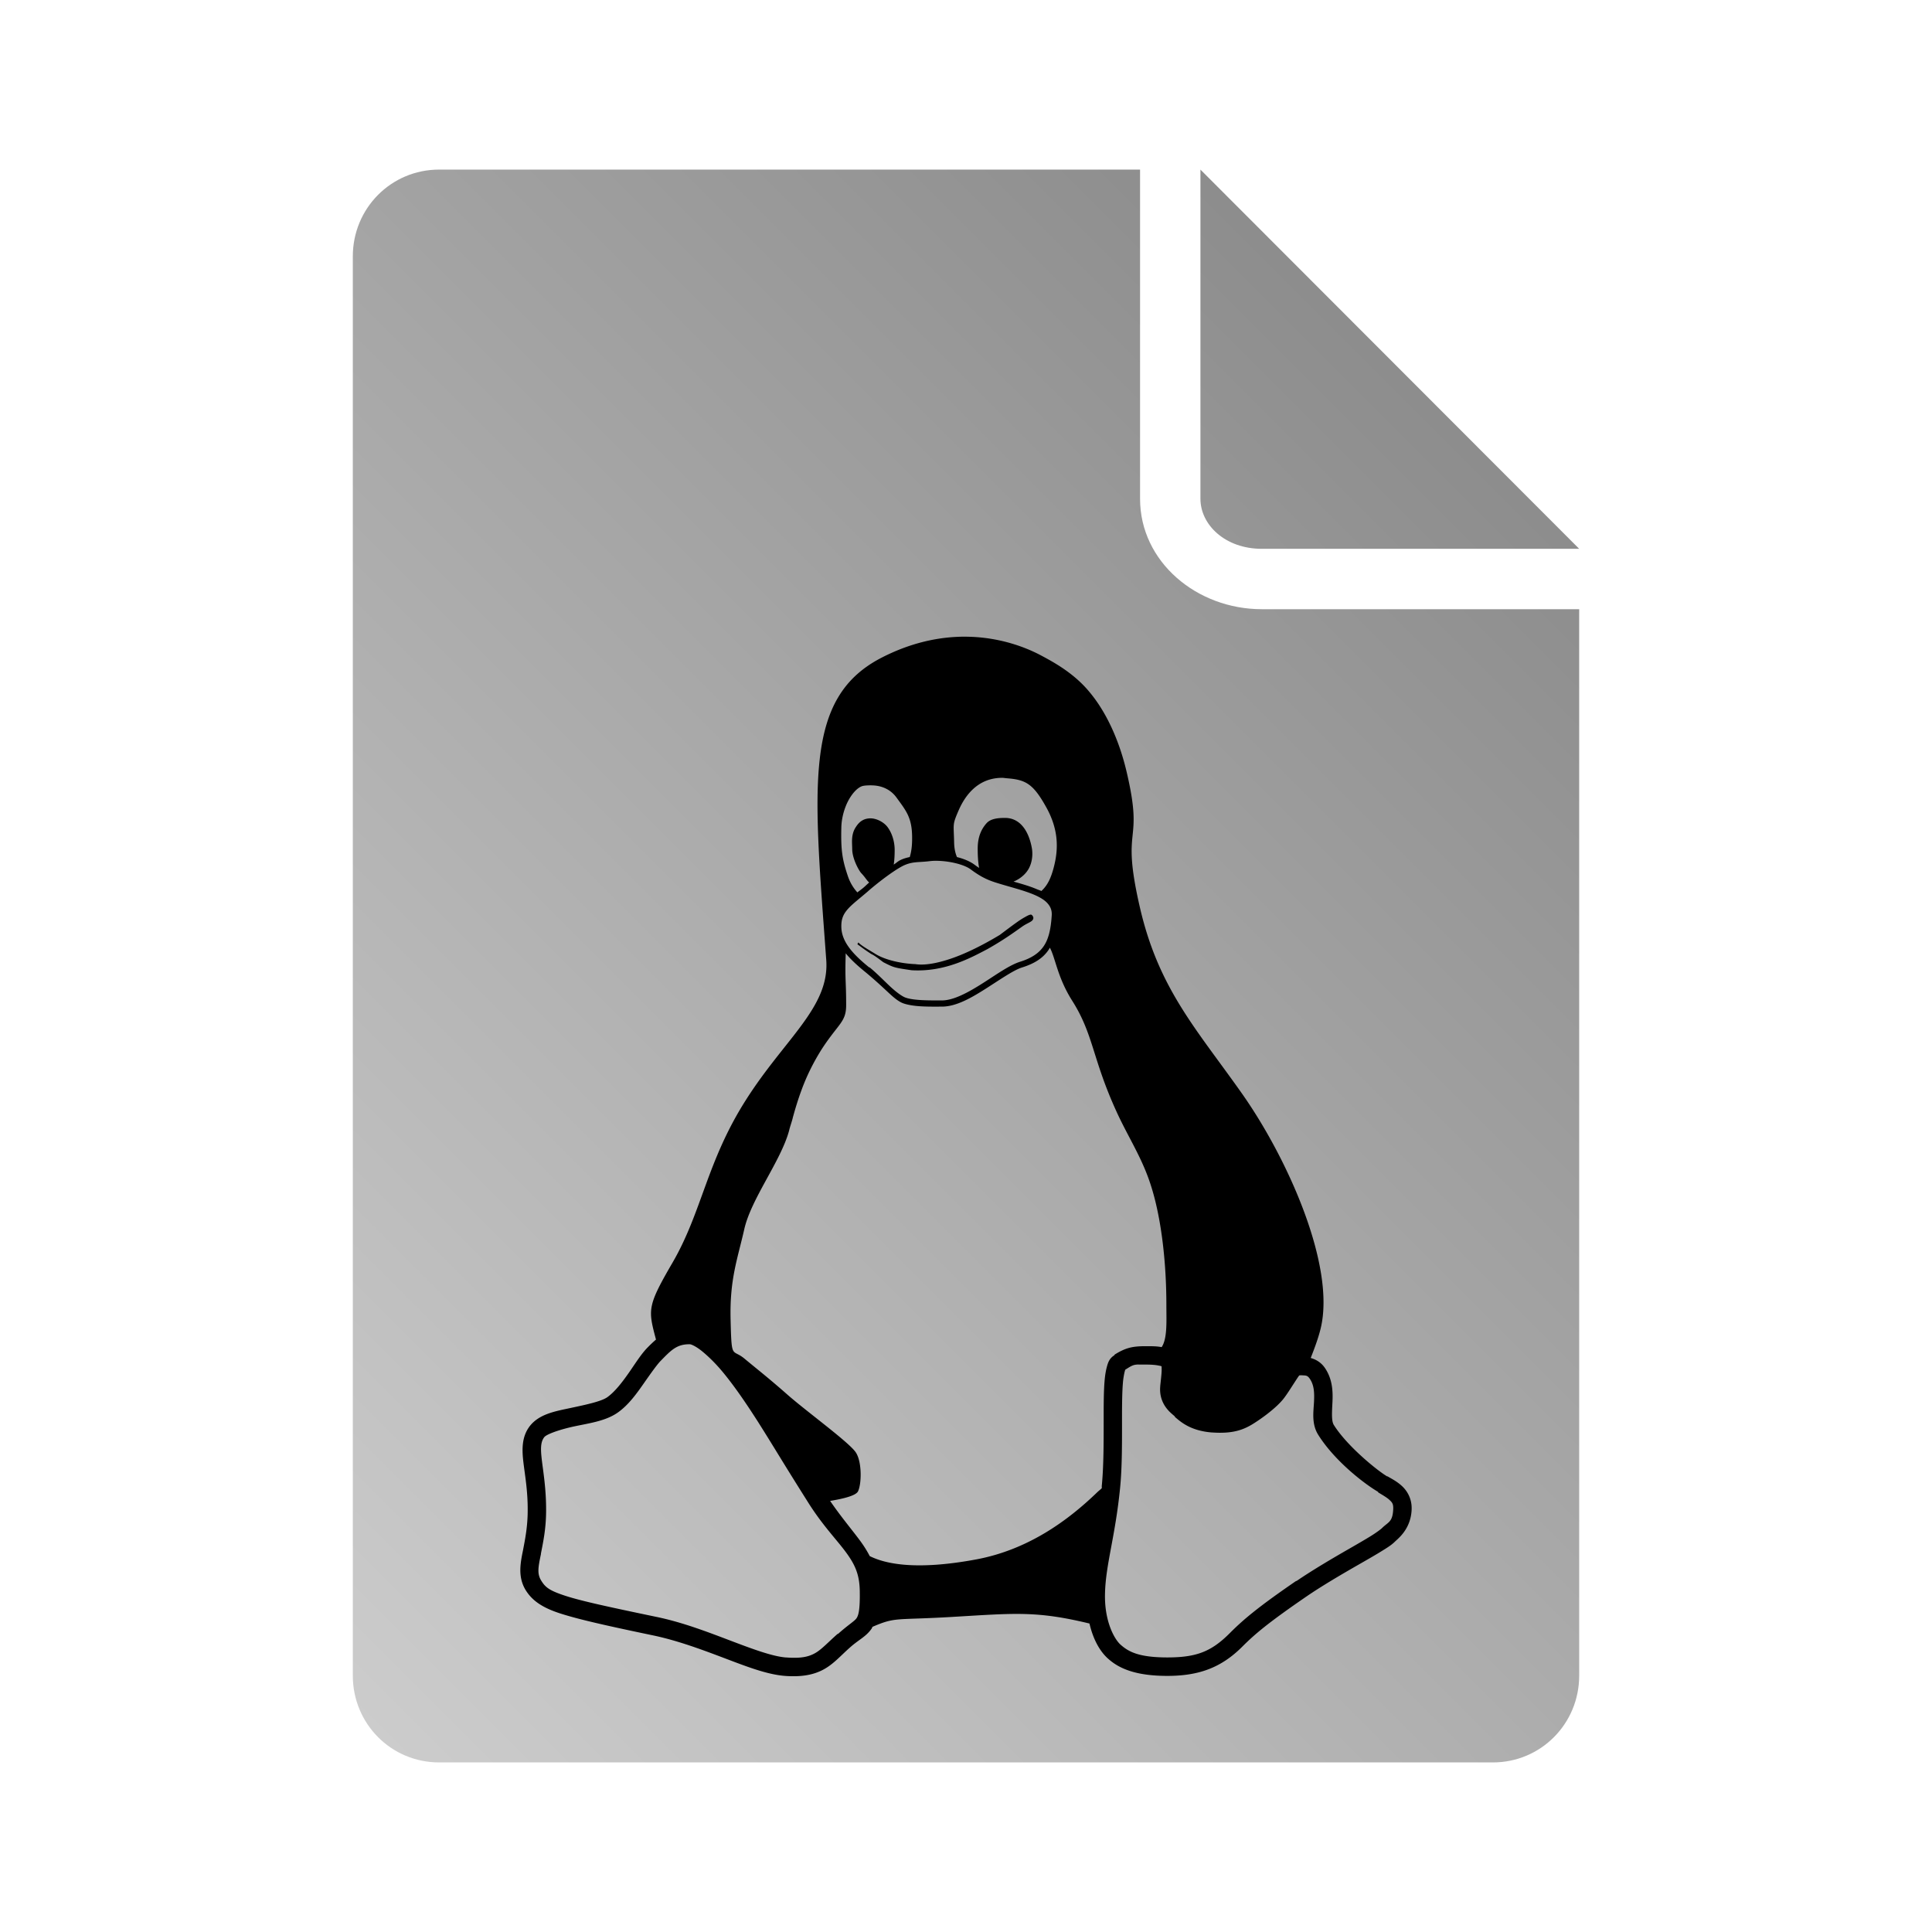 <?xml version="1.0" encoding="UTF-8" standalone="no"?>
<svg xmlns:dc="http://purl.org/dc/elements/1.1/"
     xmlns:cc="http://creativecommons.org/ns#"
     xmlns:rdf="http://www.w3.org/1999/02/22-rdf-syntax-ns#"
     xmlns:svg="http://www.w3.org/2000/svg"
     xmlns="http://www.w3.org/2000/svg"
     xmlns:xlink="http://www.w3.org/1999/xlink"
     width="64" height="64" viewBox="0 0 128 128" version="1.1">
    <title>Clarity Icon</title>
    <desc>This icon is a part of Clarity icon theme for gtk</desc>
    <defs>
        <linearGradient x1="0" y1="128" x2="128" y2="0" id="gradient" gradientUnits="userSpaceOnUse">
            <stop id="start" style="stop-color:#dbdbdb;stop-opacity:1" offset="0" />
            <stop id="stop" style="stop-color:#757575;stop-opacity:1" offset="1" />
        </linearGradient>
    </defs>
    <path d="m 29.094,11.236 c -3.184,0 -5.719,2.566 -5.719,5.75 l 0,94.029 c 0,3.184 2.535,5.75 5.719,5.75 l 69.812,0 c 3.184,0 5.719,-2.566 5.719,-5.75 l 0,-70.654 -21.031,0 c -4.306,0 -8.062,-3.141 -8.062,-7.312 l 0,-21.812 z m 50.438,0 0,21.812 c 0,1.714 1.632,3.312 4.062,3.312 l 21.031,0 z" style="fill:url(#gradient);fill-opacity:1;stroke:none" />
    <path id="shape" d="m 63.556,42.188 c -1.547,0.05 -3.312,0.433 -5.188,1.406 -5.139,2.677 -4.468,8.455 -3.625,20.031 0.214,3.118 -2.761,5.199 -5.344,9.281 -2.583,4.069 -2.89,7.391 -4.844,10.75 -1.687,2.901 -1.62,3.104 -1.094,5.094 -0.206,0.177 -0.382,0.347 -0.562,0.531 -0.434,0.443 -0.816,1.068 -1.25,1.688 -0.434,0.62 -0.908,1.234 -1.406,1.594 -0.397,0.286 -1.416,0.501 -2.438,0.719 -1.022,0.218 -2.092,0.398 -2.719,1.219 -0.527,0.703 -0.511,1.537 -0.406,2.406 0.104,0.869 0.288,1.851 0.281,3.156 0,1.089 -0.175,1.931 -0.312,2.656 -0.187,0.897 -0.332,1.756 0.156,2.594 0.404,0.674 1.042,1.165 2.25,1.562 1.208,0.397 3.047,0.813 6.188,1.469 1.614,0.334 3.238,0.939 4.719,1.5 1.48,0.561 2.821,1.089 4.031,1.188 1.134,0.086 1.941,-0.075 2.594,-0.438 0.653,-0.363 1.09,-0.88 1.719,-1.438 0.594,-0.533 1.057,-0.707 1.438,-1.25 0.03,-0.043 0.036,-0.08 0.062,-0.125 1.553,-0.669 1.49,-0.431 5.281,-0.656 4.125,-0.243 5.573,-0.415 9.094,0.438 0.248,1.081 0.714,1.878 1.25,2.344 0.721,0.643 1.828,1.125 3.906,1.125 2.084,0 3.569,-0.538 4.969,-1.938 0.825,-0.825 1.7,-1.574 4.281,-3.344 0.998,-0.681 2.263,-1.424 3.375,-2.062 0.556,-0.319 1.077,-0.614 1.5,-0.875 0.423,-0.261 0.723,-0.442 0.969,-0.688 0.189,-0.189 1.046,-0.817 1.094,-2.125 l 0,-0.031 c 0.018,-0.652 -0.276,-1.171 -0.625,-1.5 -0.349,-0.329 -0.73,-0.51 -0.969,-0.656 l -0.031,0 c -0.611,-0.354 -2.639,-1.983 -3.531,-3.406 -0.154,-0.246 -0.13,-0.757 -0.094,-1.438 0.036,-0.681 0.041,-1.559 -0.5,-2.344 -0.255,-0.372 -0.603,-0.561 -0.938,-0.656 0.287,-0.72 0.52,-1.377 0.656,-1.938 C 88.511,83.909 85.326,76.761 82.275,72.438 79.223,68.115 76.725,65.46 75.494,60 c -1.245,-5.474 0.285,-3.91 -0.812,-8.688 -0.535,-2.382 -1.474,-4.255 -2.531,-5.5 -1.057,-1.271 -2.46,-2 -3.156,-2.375 -0.911,-0.489 -2.601,-1.19 -4.781,-1.25 -0.212,-0.006 -0.435,-0.007 -0.656,0 z m 2.812,9.344 c 0.109,-10e-4 0.227,0.021 0.344,0.031 1.218,0.094 1.719,0.345 2.562,1.844 0.897,1.566 0.853,2.889 0.531,4.094 -0.17,0.638 -0.388,1.148 -0.812,1.531 -0.095,-0.049 -0.211,-0.081 -0.312,-0.125 -0.47,-0.202 -0.996,-0.347 -1.531,-0.5 0.331,-0.132 0.658,-0.367 0.875,-0.656 0.321,-0.415 0.424,-1.009 0.344,-1.531 -0.201,-1.151 -0.777,-2.031 -1.781,-2.031 -0.428,0 -0.938,0.036 -1.219,0.344 -0.375,0.415 -0.594,0.951 -0.594,1.688 0,0.384 0.016,0.869 0.094,1.281 -0.102,-0.069 -0.198,-0.133 -0.312,-0.219 -0.293,-0.217 -0.708,-0.389 -1.156,-0.5 -0.111,-0.264 -0.18,-0.571 -0.188,-0.969 -0.027,-1.285 -0.129,-1.139 0.312,-2.156 0.389,-0.878 1.201,-2.11 2.844,-2.125 z m -8.625,0.5 c 0.553,0.005 1.205,0.19 1.656,0.812 0.629,0.87 1.031,1.318 1.031,2.656 0.005,0.556 -0.056,0.949 -0.156,1.281 -0.205,0.046 -0.413,0.097 -0.656,0.219 -0.131,0.068 -0.262,0.191 -0.406,0.281 0.047,-0.31 0.062,-0.643 0.062,-0.969 0,-0.575 -0.183,-1.107 -0.438,-1.469 -0.241,-0.361 -0.755,-0.625 -1.156,-0.625 -0.428,0 -0.728,0.188 -0.969,0.562 -0.348,0.509 -0.25,1.067 -0.25,1.469 0,0.642 0.447,1.433 0.594,1.594 0.266,0.275 0.375,0.497 0.531,0.625 -0.127,0.107 -0.241,0.222 -0.344,0.312 -0.155,0.135 -0.295,0.227 -0.438,0.344 -0.252,-0.274 -0.48,-0.636 -0.625,-1.062 -0.361,-1.071 -0.478,-1.671 -0.438,-3.25 0.014,-0.589 0.174,-1.152 0.375,-1.594 0.308,-0.656 0.746,-1.103 1.094,-1.156 0.151,-0.027 0.347,-0.033 0.531,-0.031 z m 4.156,5 c 0.88,-0.022 1.942,0.22 2.406,0.562 0.584,0.435 1.02,0.663 1.562,0.844 0.893,0.293 1.905,0.521 2.656,0.844 0.375,0.162 0.677,0.34 0.875,0.562 0.198,0.222 0.305,0.467 0.281,0.812 -0.059,0.926 -0.214,1.568 -0.531,2.031 -0.317,0.464 -0.805,0.792 -1.562,1.031 -0.699,0.216 -1.571,0.848 -2.5,1.438 -0.929,0.589 -1.902,1.125 -2.688,1.125 -0.783,0 -1.855,0.012 -2.406,-0.188 -0.234,-0.083 -0.625,-0.371 -1.031,-0.75 -0.406,-0.379 -0.838,-0.833 -1.344,-1.25 l -0.031,0 c -0.983,-0.797 -1.82,-1.641 -1.844,-2.656 -0.019,-0.551 0.135,-0.88 0.438,-1.219 0.303,-0.339 0.756,-0.675 1.312,-1.156 0.566,-0.5 1.629,-1.331 2.312,-1.688 0.62,-0.307 1.006,-0.23 1.719,-0.312 0.115,-0.014 0.249,-0.028 0.375,-0.031 z m 6.406,3.562 c -0.124,0.005 -0.269,0.094 -0.438,0.188 -0.168,0.094 -0.337,0.205 -0.531,0.344 -0.386,0.275 -0.809,0.599 -1.094,0.812 -0.569,0.343 -1.569,0.915 -2.625,1.344 -1.06,0.43 -2.191,0.717 -2.969,0.594 -0.646,-0.021 -1.912,-0.19 -2.719,-0.719 -0.41,-0.252 -0.865,-0.504 -1.062,-0.719 l -0.031,0.062 -0.031,0.062 c 0.34,0.235 0.346,0.268 0.844,0.594 0.07,0.054 0.166,0.09 0.219,0.125 0.253,0.156 0.495,0.352 0.656,0.469 0.705,0.36 0.732,0.364 1.875,0.531 2.2,0.131 3.927,-0.828 5.031,-1.406 1.036,-0.588 1.63,-1.015 2.312,-1.5 0.251,-0.17 0.46,-0.247 0.594,-0.344 0.067,-0.049 0.114,-0.11 0.125,-0.188 0.011,-0.077 -0.026,-0.147 -0.094,-0.219 a 0.071,0.071 0 0 0 -0.031,0 0.071,0.071 0 0 1 0,-0.031 0.071,0.071 0 0 0 -0.031,0 z m 1.25,2.188 c 0.383,0.724 0.502,1.963 1.469,3.5 1.432,2.248 1.331,3.824 2.938,7.344 0.803,1.767 1.755,3.14 2.344,5.094 0.642,2.088 0.969,4.935 0.969,7.719 0,1.07 0.076,2.224 -0.312,2.812 -0.315,-0.062 -0.627,-0.062 -1.062,-0.062 -0.865,0 -1.321,0.098 -2.062,0.562 l 0,0.031 c -0.337,0.21 -0.425,0.479 -0.5,0.75 -0.076,0.275 -0.126,0.586 -0.156,0.938 -0.06,0.704 -0.062,1.56 -0.062,2.5 0,1.489 0.004,3.17 -0.125,4.469 -0.005,0.053 0.005,0.104 0,0.156 -0.096,0.101 -0.202,0.174 -0.312,0.281 -1.927,1.86 -4.56,3.795 -8,4.438 -4.028,0.751 -6.05,0.288 -7.062,-0.219 -0.179,-0.347 -0.393,-0.685 -0.625,-1 -0.575,-0.778 -1.258,-1.575 -2,-2.656 0.626,-0.104 1.674,-0.305 1.844,-0.625 0.241,-0.468 0.277,-1.92 -0.125,-2.562 -0.375,-0.629 -3.162,-2.648 -4.5,-3.812 -1.271,-1.124 -2.103,-1.768 -2.906,-2.438 -0.816,-0.669 -0.839,0.128 -0.906,-2.562 -0.067,-2.69 0.451,-3.992 0.906,-6 0.455,-2.021 2.42,-4.51 2.969,-6.531 0.067,-0.294 0.183,-0.581 0.25,-0.875 0.161,-0.589 0.348,-1.206 0.562,-1.781 0.348,-0.964 0.813,-1.898 1.375,-2.781 1.097,-1.673 1.594,-1.764 1.594,-2.875 0,-1.66 -0.085,-1.631 -0.031,-3.344 8.13e-4,-0.03 -0.002,-0.067 0,-0.094 0.366,0.448 0.84,0.867 1.312,1.25 0.485,0.4 0.961,0.832 1.375,1.219 0.409,0.382 0.761,0.71 1.125,0.844 0.707,0.251 1.797,0.219 2.562,0.219 0.955,0 1.962,-0.589 2.906,-1.188 0.944,-0.599 1.847,-1.234 2.406,-1.406 0.808,-0.255 1.371,-0.603 1.75,-1.156 0.028,-0.041 0.068,-0.113 0.094,-0.156 z M 45.712,89.062 c 0.095,0.003 0.422,0.149 0.812,0.469 0.391,0.32 0.864,0.777 1.312,1.312 0.897,1.07 1.774,2.406 2.375,3.344 1.214,1.922 1.508,2.467 3.344,5.375 0.947,1.501 1.864,2.431 2.469,3.25 0.605,0.819 0.919,1.466 0.938,2.594 0.02,1.232 -0.081,1.616 -0.219,1.812 -0.137,0.196 -0.536,0.421 -1.219,1.031 l -0.031,0 c -0.669,0.593 -1.069,1.042 -1.5,1.281 -0.429,0.238 -0.924,0.354 -1.906,0.281 -0.003,-2.8e-4 -0.028,2.9e-4 -0.031,0 -0.917,-0.078 -2.216,-0.567 -3.688,-1.125 -1.477,-0.56 -3.13,-1.201 -4.875,-1.562 -3.137,-0.655 -4.982,-1.051 -6.062,-1.406 -1.074,-0.353 -1.318,-0.573 -1.594,-1.031 -0.251,-0.439 -0.185,-0.834 0,-1.719 l 0,-0.031 c 0.13,-0.688 0.342,-1.616 0.344,-2.844 2.9e-5,-0.006 -2e-5,-0.025 0,-0.031 0.005,-1.417 -0.185,-2.511 -0.281,-3.312 -0.097,-0.804 -0.08,-1.216 0.156,-1.531 0.149,-0.196 1.001,-0.505 2,-0.719 0.999,-0.213 2.099,-0.354 2.906,-0.938 0.706,-0.51 1.229,-1.251 1.688,-1.906 0.459,-0.655 0.876,-1.246 1.125,-1.5 0.675,-0.688 1.064,-1.115 1.938,-1.094 z m 29.719,1.344 c 0.118,-0.003 0.271,0 0.469,0 0.416,0 0.684,0.03 0.844,0.062 0.131,0.027 0.178,0.028 0.219,0.062 -0.011,-0.003 0.003,0.073 0,0.25 -0.004,0.236 -0.046,0.587 -0.094,1.031 l 0,0.031 c -0.05,0.537 0.095,0.978 0.312,1.312 0.217,0.335 0.466,0.522 0.656,0.688 l 0,0.031 c 0.359,0.301 1,0.914 2.438,1.031 l 0.031,0 c 1.388,0.099 2.098,-0.183 2.75,-0.594 0.675,-0.425 1.527,-1.073 1.969,-1.625 0.214,-0.269 0.476,-0.687 0.719,-1.062 0.122,-0.188 0.232,-0.359 0.312,-0.469 0.013,-0.003 0.018,-0.029 0.031,-0.031 0.087,-0.014 0.191,-0.004 0.281,0 0.18,0.008 0.277,0.03 0.406,0.219 0.289,0.42 0.315,0.918 0.281,1.562 -0.034,0.644 -0.168,1.438 0.281,2.156 1.084,1.729 3.05,3.246 3.969,3.781 l 0,0.031 c 0.305,0.186 0.582,0.342 0.75,0.5 0.167,0.157 0.256,0.251 0.25,0.562 -1.07e-4,0.006 1.62e-4,0.025 0,0.031 -0.036,0.895 -0.326,0.857 -0.75,1.281 -0.063,0.062 -0.353,0.286 -0.75,0.531 -0.397,0.245 -0.883,0.525 -1.438,0.844 -1.11,0.637 -2.406,1.4 -3.469,2.125 l -0.031,0 c -2.612,1.791 -3.545,2.608 -4.406,3.469 -1.223,1.224 -2.221,1.594 -4.125,1.594 -1.91,0 -2.584,-0.389 -3.094,-0.844 -0.397,-0.345 -1.093,-1.549 -1.031,-3.438 0.05,-1.902 0.687,-3.765 1,-6.969 0.139,-1.405 0.125,-3.112 0.125,-4.594 0,-0.934 0.009,-1.754 0.062,-2.375 0.027,-0.311 0.084,-0.601 0.125,-0.75 0.019,-0.068 0.024,-0.082 0.031,-0.094 0.424,-0.268 0.521,-0.334 0.875,-0.344 z" fill="#000000"/>
</svg>